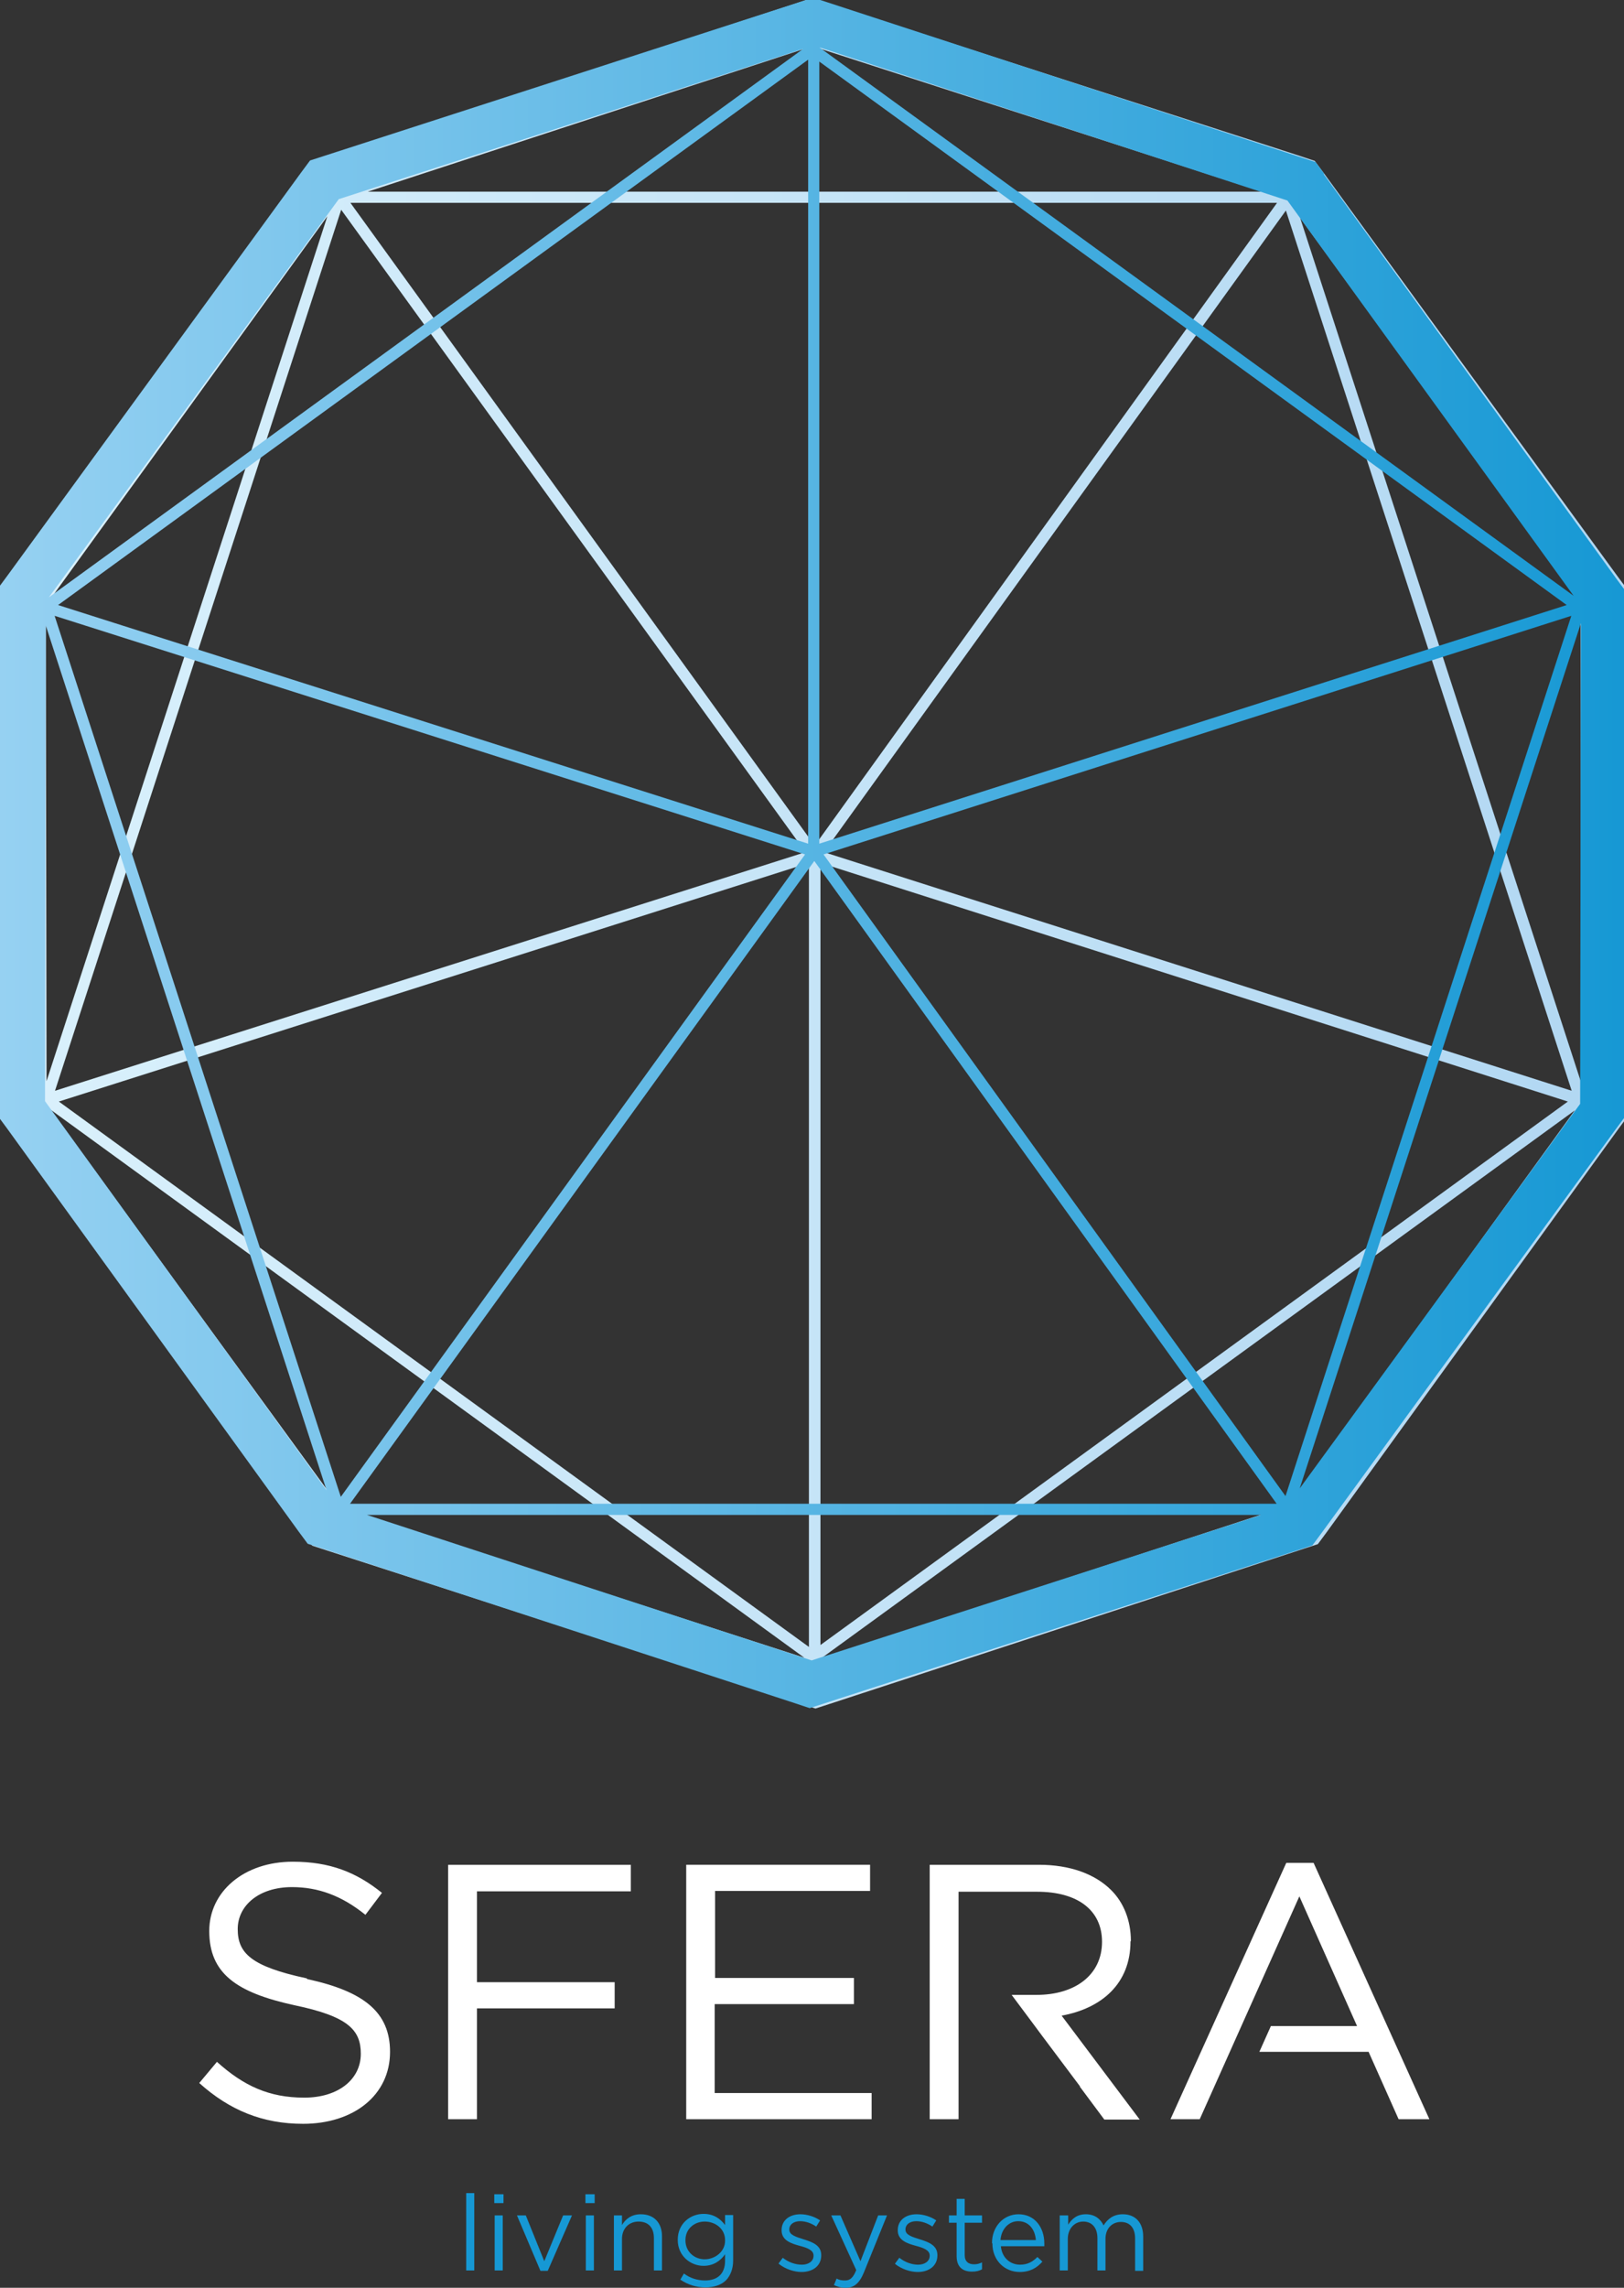 <?xml version="1.0" encoding="UTF-8"?>
<!DOCTYPE svg PUBLIC "-//W3C//DTD SVG 1.1//EN" "http://www.w3.org/Graphics/SVG/1.1/DTD/svg11.dtd">
<!-- Creator: CorelDRAW X6 -->
<svg xmlns="http://www.w3.org/2000/svg" xml:space="preserve" width="4.222in" height="5.944in" version="1.1" style="shape-rendering:geometricPrecision; text-rendering:geometricPrecision; image-rendering:optimizeQuality; fill-rule:evenodd; clip-rule:evenodd"
viewBox="0 0 4222 5944"
 xmlns:xlink="http://www.w3.org/1999/xlink">
 <rect x="0" y="0" width="4222" height="5944" fill="#333333" stroke="none"/>
 <defs>
  <style type="text/css">
   <![CDATA[
    .fil3 {fill:#1698D4;fill-rule:nonzero}
    .fil2 {fill:#ffffff;fill-rule:nonzero}
    .fil1 {fill:url(#id0)}
    .fil0 {fill:url(#id1)}
   ]]>
  </style>
  <linearGradient id="id0" gradientUnits="userSpaceOnUse" x1="0.004" y1="2216.66" x2="4228.48" y2="2216.66">
   <stop offset="0" style="stop-color:#96D1F2"/>
   <stop offset="1" style="stop-color:#1698D4"/>
  </linearGradient>
  <linearGradient id="id1" gradientUnits="userSpaceOnUse" x1="0.004" y1="2216.66" x2="4228.48" y2="2216.66">
   <stop offset="0" style="stop-color:#DAF1FC"/>
   <stop offset="1" style="stop-color:#B1D7F2"/>
  </linearGradient>
 </defs>
 <g id="Layer_x0020_1">
  <path class="fil0" d="M3380 566l729 999 2 1249 -731 -2248zm-30 3346l-1217 398 1961 -1425 -744 1027zm-1217 -1670l1943 620 -1943 1412 0 -2032zm1210 -1695l743 2287 -1944 -620 1201 -1667zm-1225 1650l-1207 -1670 2409 0 -1202 1670zm-15 2082l-1950 -1417 1950 -620 0 2037zm-1219 -362l-754 -1035 1961 1425 -1206 -390zm3 -3372l1207 1669 -1951 620 744 -2289zm-768 1028l732 -1011 -730 2247 -2 -1236zm1993 -1453l1169 378 -2325 0 1156 -378zm2116 1446l0 -38 -23 -31 -764 -1048 -23 -31 -36 -12 -1234 -399 -37 -12 0 0 -36 12 -1232 403 -37 12 -23 31 -760 1050 -23 31 0 38 2 1296 0 38 23 31 764 1048 23 31 37 12 1234 399 37 12 37 -12 1232 -403 37 -12 23 -31 760 -1050 23 -31 0 -38 -2 -1296z"/>
  <path class="fil1" d="M4108 2868l-729 999 731 -2248 -2 1249zm-1967 -648l1944 -620 -743 2287 -1201 -1667zm-1231 1687l1207 -1670 1202 1670 -2409 0zm1200 407l-1156 -378 2325 0 -1169 378zm-1968 -2714l1951 620 -1207 1669 -744 -2289zm-25 1261l2 -1236 730 2247 -732 -1011zm1984 -2706l0 2037 -1950 -620 1950 -1417zm-1219 362l1206 -390 -1961 1425 754 -1035zm1248 -357l1943 1412 -1943 620 0 -2032zm1217 361l744 1027 -1961 -1425 1217 398zm96 -69l-23 -31 -37 -12 -1232 -403 -37 -12 0 0 -37 12 -1234 399 -37 12 -23 31 -764 1048 -23 31 0 38 -2 1296 0 38 23 31 760 1050 23 31 37 12 1232 403 36 12 37 -12 1234 -399 36 -12 23 -31 764 -1048 23 -31 0 -38 2 -1296 0 -38 -23 -31 -760 -1050z"/>
  <path class="fil2" d="M2940 5043c0,-54 -19,-100 -51,-132 -42,-42 -107,-66 -188,-66l-284 0 0 661 75 0 0 -86 0 0 0 -263 0 0 0 -242 204 0c107,0 169,49 169,130 0,87 -71,138 -170,138l-65 0 50 67 0 0 29 39 99 132 -1 0 64 86 92 0 -203 -270c104,-19 179,-83 179,-193zm474 -203l-70 0 -301 666 76 0 259 -579 150 337 -224 0 -30 67 284 0 78 175 80 0 -301 -666zm-2249 666l75 0 0 -288 358 0 0 -68 -358 0 0 -236 400 0 0 -69 -475 0 0 661zm-368 -366c-145,-31 -179,-66 -179,-128 0,-61 55,-109 141,-109 68,0 129,22 191,72l43 -57c-67,-54 -136,-81 -232,-81 -126,0 -217,77 -217,180 0,110 70,160 222,193 139,29 172,64 172,126 0,67 -59,114 -147,114 -92,0 -158,-31 -227,-93l-46 55c79,71 165,106 270,106 131,0 226,-74 226,-187 0,-103 -68,-157 -215,-189zm1062 67l361 0 0 -68 -361 0 0 -226 403 0 0 -68 -478 0 0 661 482 0 0 -68 -408 0 0 -231z"/>
  <polygon class="fil3" points="1212,5899 1233,5899 1233,5698 1212,5698 "/>
  <path class="fil3" d="M1286 5756l21 0 0 143 -21 0 0 -143zm-1 -55l24 0 0 23 -24 0 0 -23z"/>
  <polygon class="fil3" points="1344,5756 1367,5756 1415,5875 1464,5756 1487,5756 1424,5900 1405,5900 "/>
  <path class="fil3" d="M1523 5756l21 0 0 143 -21 0 0 -143zm-1 -55l24 0 0 23 -24 0 0 -23z"/>
  <path class="fil3" d="M1596 5756l21 0 0 25c9,-15 24,-28 49,-28 35,0 55,23 55,57l0 89 -21 0 0 -84c0,-27 -14,-43 -40,-43 -25,0 -43,18 -43,45l0 82 -21 0 0 -143z"/>
  <path class="fil3" d="M1885 5821l0 -1c0,-29 -25,-48 -53,-48 -27,0 -50,19 -50,48l0 1c0,29 23,49 50,49 27,0 53,-20 53,-48zm-117 103l10 -17c16,12 35,18 55,18 32,0 52,-17 52,-51l0 -17c-12,17 -30,30 -56,30 -34,0 -67,-26 -67,-67l0 -1c0,-42 33,-67 67,-67 27,0 44,13 56,29l0 -26 21 0 0 118c0,22 -7,39 -18,51 -13,13 -32,19 -54,19 -24,0 -46,-7 -65,-20z"/>
  <path class="fil3" d="M2024 5881l11 -15c15,12 33,18 50,18 17,0 30,-9 30,-23l0 -1c0,-14 -17,-20 -36,-25 -22,-6 -47,-14 -47,-40l0 -1c0,-25 20,-41 49,-41 17,0 37,6 51,16l-10 16c-13,-9 -28,-14 -42,-14 -17,0 -28,9 -28,21l0 1c0,14 18,19 37,25 22,7 46,15 46,41l0 1c0,27 -22,43 -51,43 -20,0 -43,-8 -59,-21z"/>
  <path class="fil3" d="M2283 5756l23 0 -60 148c-12,29 -26,40 -47,40l-2 0c-11,0 -20,-3 -29,-7l7 -17c7,4 13,5 22,5 13,0 21,-7 29,-27l-65 -142 24 0 52 119 46 -119z"/>
  <path class="fil3" d="M2327 5881l11 -15c15,12 33,18 49,18 17,0 30,-9 30,-23l0 -1c0,-14 -17,-20 -36,-25 -22,-6 -47,-14 -47,-40l0 -1c0,-25 20,-41 49,-41 17,0 37,6 51,16l-10 16c-13,-9 -28,-14 -42,-14 -17,0 -28,9 -28,21l0 1c0,14 18,19 37,25 22,7 46,15 46,41l0 1c0,27 -22,43 -51,43 -20,0 -43,-8 -59,-21z"/>
  <path class="fil3" d="M2487 5861l0 -86 -20 0 0 -19 20 0 0 -43 21 0 0 43 45 0 0 19 -45 0 0 84c0,17 10,24 24,24 7,0 13,-1 21,-5l0 18c-7,4 -15,6 -26,6 -23,0 -40,-11 -40,-40z"/>
  <path class="fil3" d="M2693 5820c-2,-26 -17,-49 -46,-49 -25,0 -44,21 -46,49l92 0zm-114 8l0 -1c0,-41 29,-74 69,-74 42,0 67,34 67,76 0,3 0,4 0,7l-113 0c3,31 25,48 50,48 20,0 33,-8 45,-20l13 12c-14,16 -32,27 -59,27 -39,0 -71,-30 -71,-74z"/>
  <path class="fil3" d="M2756 5756l21 0 0 24c9,-14 22,-27 46,-27 23,0 38,12 46,29 10,-16 25,-29 50,-29 33,0 53,22 53,58l0 89 -21 0 0 -84c0,-28 -14,-43 -37,-43 -22,0 -40,16 -40,44l0 82 -21 0 0 -84c0,-27 -14,-43 -37,-43 -23,0 -40,19 -40,45l0 82 -21 0 0 -143z"/>
 </g>
</svg>
